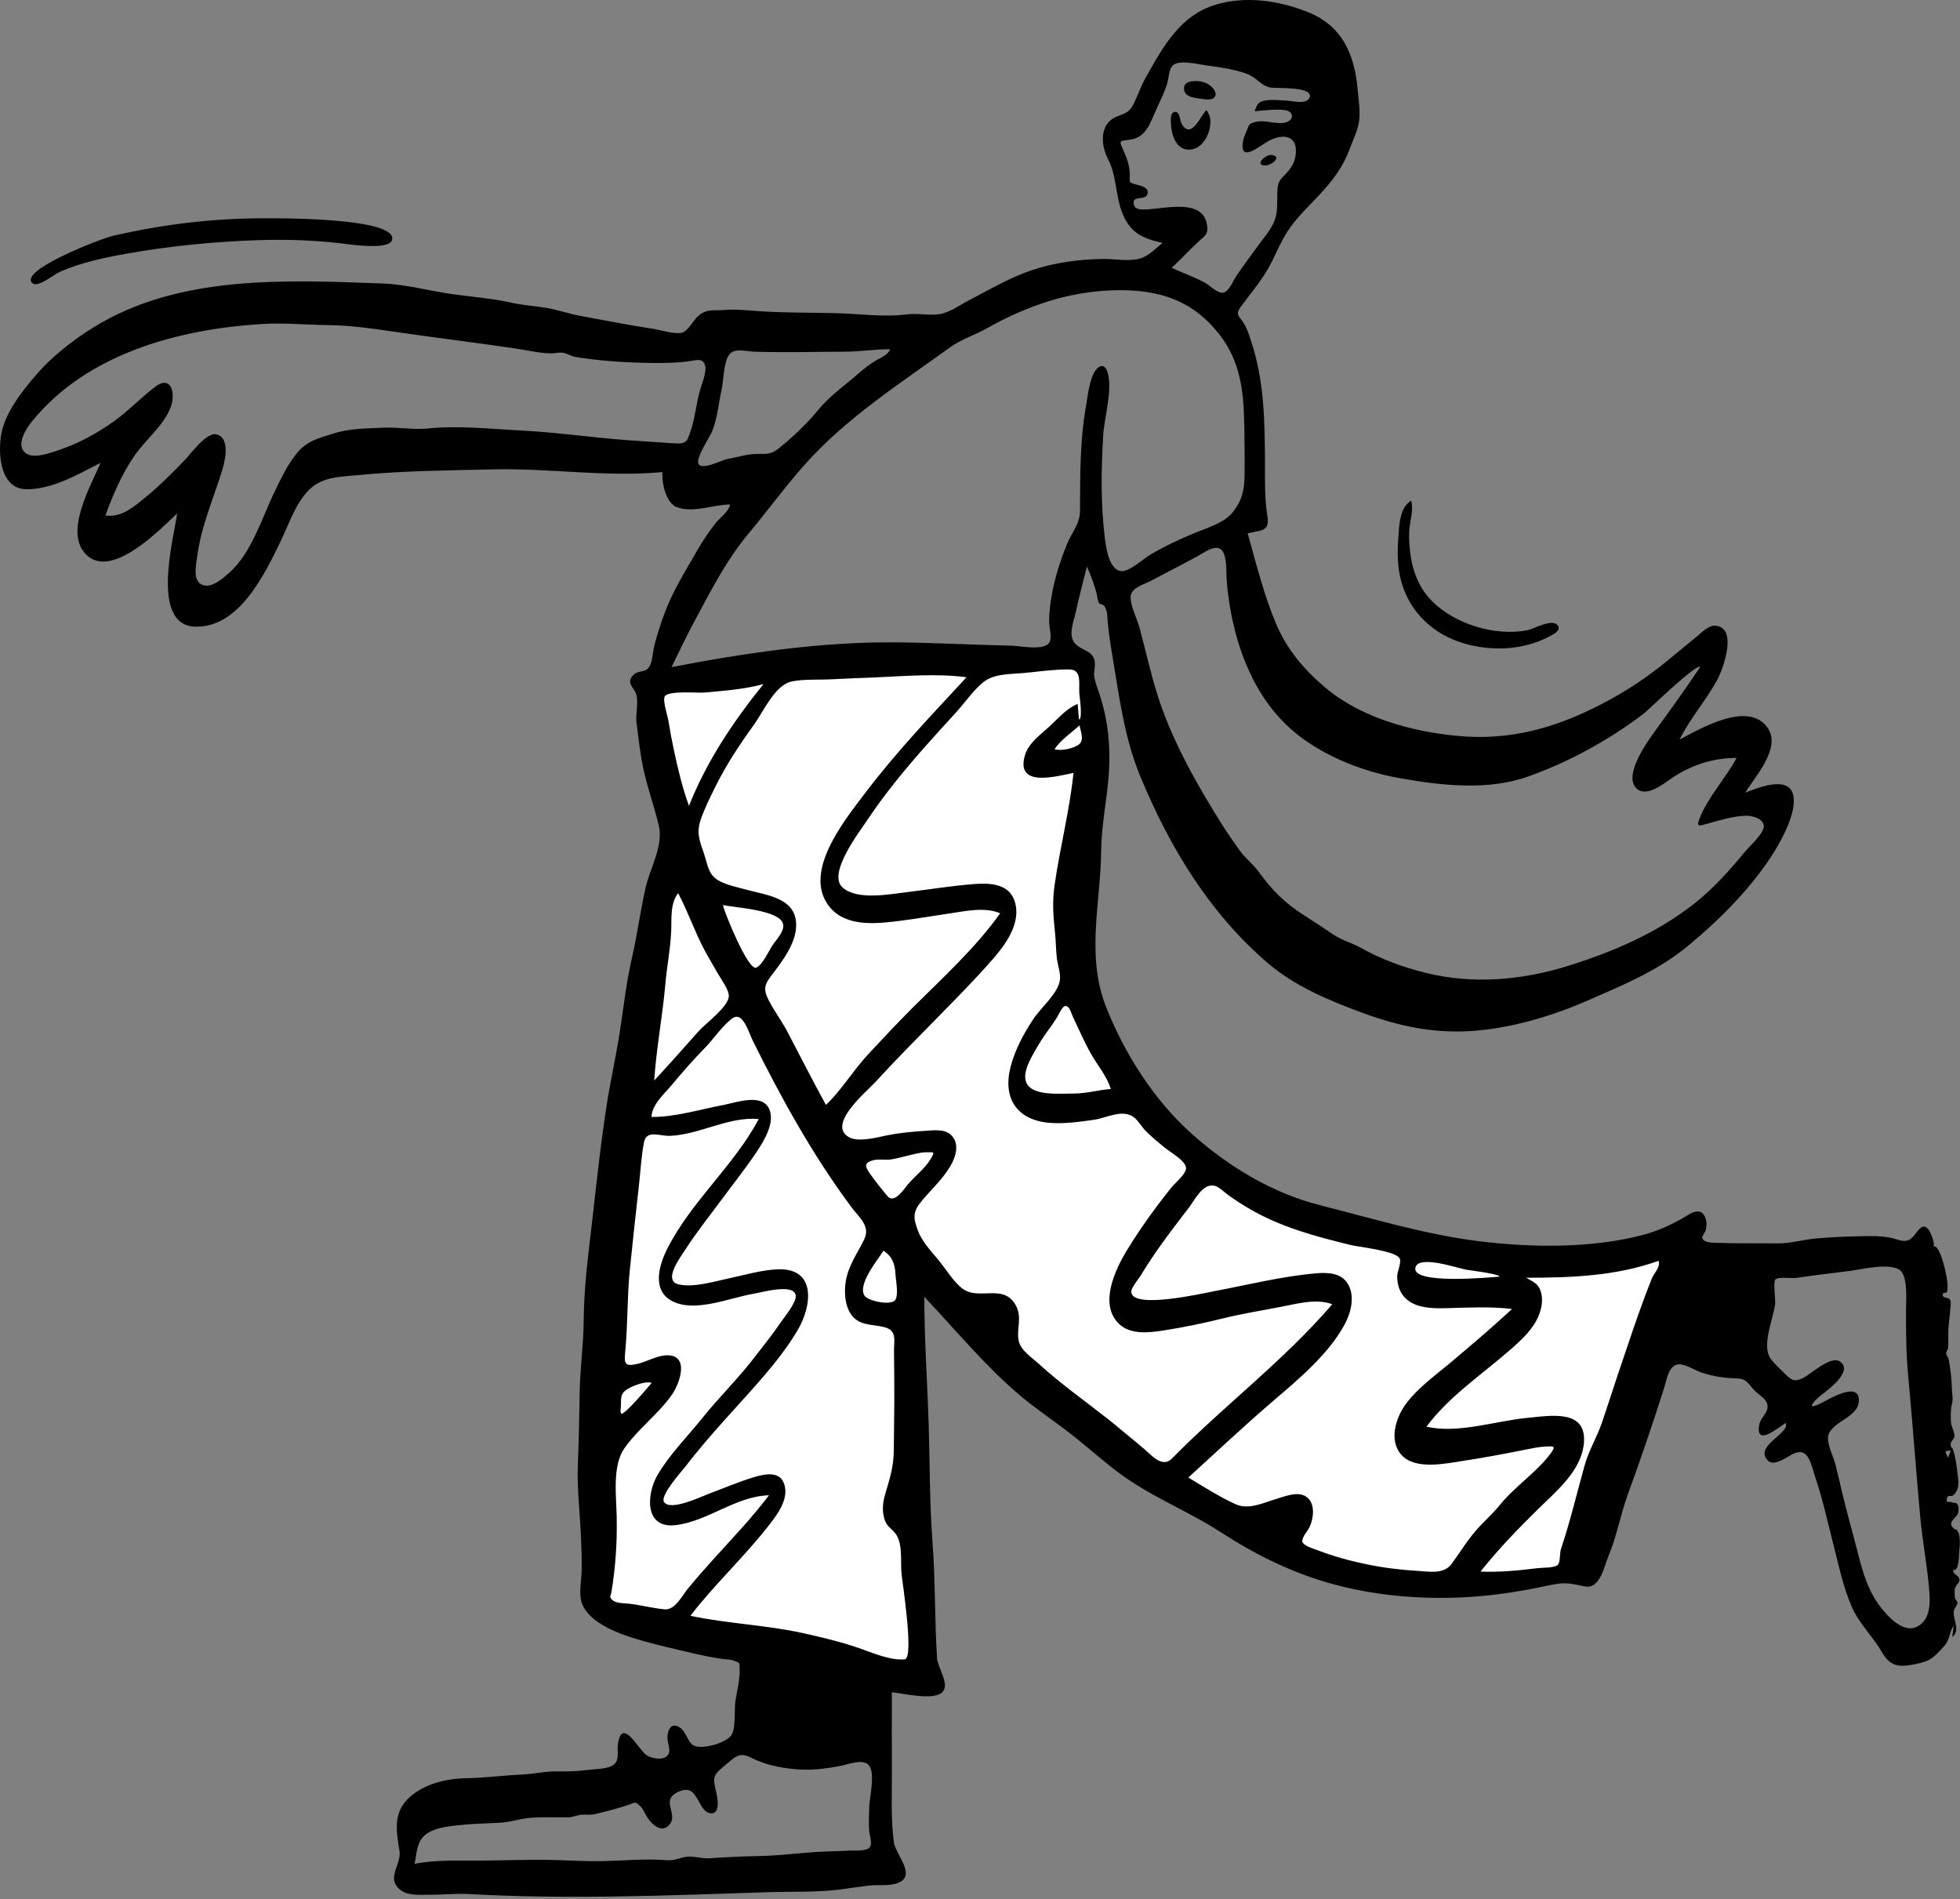 <svg width="804" height="779" viewBox="0 0 804 779" fill="none" xmlns="http://www.w3.org/2000/svg">
<rect x="0" y="0" width="804" height="779" fill="#808080" stroke="none"/>
<path fill-rule="evenodd" clip-rule="evenodd" d="M249.685 657.281C288.073 665.671 326.46 674.06 364.848 682.45C370.252 683.631 375.656 684.811 381.06 685.993C379.452 636.459 377.844 586.926 376.236 537.392C376.004 530.238 375.772 523.084 375.54 515.93C384.434 523.716 393.771 531.18 402.281 539.379C413.176 549.874 423.652 560.738 434.865 570.921C454.156 588.438 474.42 605.427 496.757 618.951C521.028 633.647 549.026 643.1 577.209 646.365C587.59 647.568 596.988 647.273 607.272 646.203C616.222 645.271 625.17 644.338 634.119 643.406C637.722 643.03 641.328 642.654 644.933 642.279C645.803 642.189 648.637 642.392 649.332 641.807C650.594 640.743 651.252 635.915 651.749 634.38C653.819 627.995 655.877 621.607 657.922 615.214C663.48 597.838 668.96 580.438 674.251 562.98C678.782 548.035 683.546 533.025 686.93 517.766C687.327 515.978 688.196 513.637 688.049 511.787C687.835 509.086 689.115 509.654 685.553 509.616C677.181 509.524 668.328 511.558 659.948 512.154C651.318 512.765 642.671 513.13 634.019 513.217C588.205 513.683 535.473 508.718 498.359 479.055C485.916 469.109 473.416 457.613 463.774 444.827C450.176 426.798 442.765 402.793 440.96 380.548C438.929 355.551 443.144 329.77 449.284 305.572C450.528 300.676 450.248 298.844 449.179 293.72C448.293 289.467 447.408 285.212 446.522 280.959C446.275 279.778 446.01 274.816 445.034 274.087C443.325 272.816 435.086 274.213 433.084 274.238L408.261 274.549C392.275 274.748 376.289 274.948 360.302 275.148C352.001 275.252 343.706 276.549 335.456 277.408C317.77 279.245 300.084 281.084 282.399 282.921C278.855 283.29 275.31 283.659 271.766 284.026C274.037 304.154 276.308 324.282 278.581 344.409C280.274 359.418 274.367 374.299 271.22 388.971C264.127 422.023 257.219 455.557 254.589 489.314C252.115 521.095 252.141 553.218 251.334 585.075C250.725 609.142 250.17 633.21 249.685 657.281Z" fill="white"/>
<path fill-rule="evenodd" clip-rule="evenodd" d="M496.492 49.819C496.492 47.971 495.941 46.677 494.904 45.145C492.508 47.226 488.756 57.546 484.764 50.884C483.971 49.559 483.934 44.624 481.211 46.163C479.932 46.886 480.281 50.369 480.372 51.55C480.696 55.752 482.605 61.616 488.026 61.376C493.559 61.132 496.642 54.416 496.492 49.819Z" fill="black"/>
<path fill-rule="evenodd" clip-rule="evenodd" d="M493.154 40.584C502.356 42.281 498.684 34.004 491.944 33.317C489.446 33.062 485.136 33.196 485.728 36.885C486.252 40.148 490.723 40.135 493.154 40.584Z" fill="black"/>
<path fill-rule="evenodd" clip-rule="evenodd" d="M518.649 67.865C521.546 68.139 526.319 64.055 521.509 63.557C519.287 63.328 514.622 67.481 518.649 67.865Z" fill="black"/>
<path fill-rule="evenodd" clip-rule="evenodd" d="M13.441 116.261C15.658 117.958 22.301 112.5 24.474 111.535C32.93 107.779 42.652 105.7 51.74 104.081C69.732 100.876 88.172 99.07 106.439 98.495C117.581 98.143 128.129 98.533 139.149 99.721C141.893 100.016 160.455 103.113 160.909 98.025C161.708 89.091 112.607 89.514 107.931 89.531C86.673 89.603 67.474 91.962 46.825 96.594C41.239 97.847 6.889 111.245 13.441 116.261Z" fill="black"/>
<path fill-rule="evenodd" clip-rule="evenodd" d="M600.44 263.879C611.62 267.186 624.377 266.734 634.866 261.406C636.669 260.492 641.049 258.546 638.728 256.26C636.231 253.802 629.239 257.973 626.517 258.506C613.304 261.099 596.551 255.961 587.191 246.326C582.545 241.545 579.923 235.503 578.817 228.995C578.187 225.283 577.863 221.356 578.09 217.594C578.33 213.607 579.96 209.321 578.869 205.354C573.994 208.244 573.938 215.854 573.59 220.769C573.153 226.965 573.191 232.923 574.931 238.96C578.513 251.391 588.129 260.237 600.44 263.879Z" fill="black"/>
<path fill-rule="evenodd" clip-rule="evenodd" d="M800.203 594.991C799.848 595.94 799.514 596.828 799.124 597.872C797.616 595.103 797.616 595.103 800.203 594.991ZM786.151 667.316C780.559 669.899 774.328 662.958 771.351 659.092C766.389 652.647 764.18 645.218 762.224 637.457C760.06 628.871 757.56 620.385 755.548 611.758C754.654 607.912 753.798 604.055 752.792 600.235C751.96 597.074 748.857 591.443 750.163 588.16C752.371 582.61 763.217 581.083 762.478 573.639C761.799 566.799 749.864 574.104 746.999 575.554C740.453 578.871 743.857 574.686 747.019 572.261C749.415 570.423 760.561 562.467 754.727 558.454C750.94 555.848 742.704 563.78 739.566 565.242C736.271 566.776 735.07 566.374 732.399 563.671C730.498 561.746 727.673 559.311 726.204 557.104C722.575 551.648 727.437 540.955 728.184 534.705C728.35 533.314 727.303 525.69 728.274 524.788C729.553 523.602 735.023 524.437 737.033 524.135C744.242 523.051 751.354 522.234 758.574 521.332C763.344 520.736 777.53 517.145 780.338 522.091C782.566 526.013 781.853 533.543 781.854 537.737C781.857 546.565 781.885 555.204 782.72 564.061C784.545 583.402 785.914 602.732 787.672 622.075C788.526 631.463 790.293 640.743 791.178 650.13C791.728 655.949 792.597 664.338 786.151 667.316ZM677.557 524.48C672.263 537.723 667.882 551.366 663.302 564.864C661.183 571.104 659.229 577.407 657.079 583.635C655.02 589.602 651.709 594.977 650.011 601.079C646.804 612.604 644.107 624.049 640.309 635.377C639.762 637.009 640.083 640.62 639.102 641.773C637.896 643.191 632.557 642.979 630.666 643.217C622.933 644.192 615.12 644.941 607.316 644.615C614.618 635.409 622.808 626.958 631.203 618.725C638.554 611.517 648.483 603.331 649.679 592.345C651.272 577.751 636.043 580.685 626.568 581.568C613.35 582.803 598.368 588.16 585.14 585.191C594.309 572.792 608.206 563.546 619.715 553.454C624.204 549.517 628.926 545.19 631.219 539.527C632.386 536.64 632.967 533.311 632.175 530.247C631.213 526.526 629.077 525.85 625.98 524.092C644.344 524.092 662.915 523.437 680.408 517.13C681.103 520.061 678.541 522.019 677.557 524.48ZM595.458 641.448C592.251 645.81 586.473 644.622 581.718 644.347C574.737 643.943 567.774 643.094 560.919 641.695C554.001 640.283 547.06 638.389 540.459 635.855C539.071 635.321 534.751 634.103 534.242 632.433C533.781 630.921 536.446 627.819 537.027 626.666C538.878 622.977 539.796 616.407 535.615 613.776C532.162 611.604 527.064 613.78 523.581 614.805C518.423 616.326 512.27 619.396 507.032 617.061C500.348 614.08 493.73 609.796 487.446 606.044C498.797 595.728 509.946 585.211 521.586 575.215C532.249 566.056 545.093 555.518 551.757 542.904C554.267 538.152 555.892 531.419 552.814 526.471C550.054 522.035 544.489 521.879 539.798 522.285C525.863 523.493 512.135 526.954 498.427 529.536C493.812 530.406 464.124 537.292 464.044 529.801C464.028 528.185 467.102 524.504 467.889 523.22C469.672 520.306 471.494 517.424 473.421 514.602C477.912 508.027 482.793 501.733 487.634 495.417C490.076 492.229 493.198 485.588 497.874 486.295C500.006 486.618 502.142 488.991 503.862 490.22C506.827 492.336 509.9 494.296 513.055 496.116C525.809 503.473 539.893 507.208 554.083 510.677C557.301 511.463 572.668 513.047 574.177 516.22C574.93 517.804 573.195 521.549 573.15 523.263C573.083 525.845 573.652 528.525 575.07 530.712C579.187 537.058 588.19 536.725 594.821 536.536C603.243 536.297 611.866 535.882 620.249 536.91C611.909 544.628 603.255 551.993 594.549 559.291C588.413 564.432 581.576 569.303 576.754 575.775C572.627 581.316 569.556 590.744 574.828 596.714C580.47 603.102 593.188 600.273 600.345 599.184C608.688 597.914 616.957 596.36 625.227 594.704C628.03 594.143 630.924 593.495 633.788 593.345C637.213 593.165 638.469 592.971 636.096 596.15C630.199 604.047 621.331 609.725 615.123 617.437C612.199 621.069 608.791 623.961 605.716 627.447C601.886 631.79 598.88 636.796 595.458 641.448ZM480.69 598.291C476.66 602.39 472.111 596.562 468.844 593.891C463.945 589.886 459.165 585.741 454.195 581.823C444.78 574.406 434.98 567.524 426.13 559.41C423.34 556.852 418.756 553.987 417.907 550.069C416.827 545.07 419.424 540.6 416.769 535.573C411.741 526.051 401.342 533.841 394.56 528.36C391.077 525.545 388.622 521.46 385.876 517.975C382.608 513.827 378.435 509.802 376.554 504.805C374.597 499.609 374.34 497.122 377.983 492.729C381.909 487.997 386.67 483.676 389.82 478.351C391.989 474.682 393.76 469.289 390.35 465.739C387.598 462.87 382.829 463.643 379.265 463.862C374.076 464.184 368.912 464.669 363.813 465.698C359.78 466.512 352.081 468.642 348.212 466.429C339.084 461.211 355.496 447.77 359.131 443.782C367.253 434.87 375.77 426.331 384.217 417.729C392.027 409.776 399.913 401.815 407.249 393.414C412.707 387.162 419.103 378.336 416.176 369.508C413.803 362.353 405.815 362.126 399.459 362.623C390.149 363.353 380.885 364.878 371.616 365.984C364.707 366.809 351.411 369.403 345.517 363.912C339.424 358.237 352.431 341.377 355.793 336.326C362.899 325.652 371.086 315.746 379.567 306.149C383.685 301.489 387.885 296.899 392.086 292.313C395.732 288.328 399.076 283.308 403.265 279.887C407.848 276.145 414.692 276.585 420.308 276.021C426.215 275.428 432.496 274.553 438.434 274.573C443.842 274.593 442.504 279.8 442.732 284.315C442.788 285.396 444.245 294.99 442.604 295.14C442.424 293.004 442.245 290.869 442.066 288.732C437.448 290.627 434.021 294.707 430.44 298.022C426.868 301.33 422.017 304.698 420.508 309.563C416.254 323.294 433.234 318.423 440.35 317.029C438.749 332.627 434.76 347.786 432.561 363.278C431.64 369.77 432.015 375.645 432.734 382.101C433.143 385.78 433.096 389.495 433.544 393.172C433.9 396.088 435.258 399.423 434.715 402.356C433.723 407.722 426.948 413.357 423.938 417.897C419.943 423.922 416.417 430.449 414.571 437.483C411.233 450.177 416.919 459.304 430.199 460.526C436.19 461.077 442.819 460.152 448.753 459.305C453.854 458.578 460.369 454.795 465.021 458.217C466.927 459.617 468.239 462.097 469.909 463.808C472.332 466.289 475.054 468.503 477.728 470.702C480.25 472.776 487.146 476.461 486.467 479.638C485.955 482.034 481.798 485.455 480.39 487.229C478.543 489.552 476.71 491.887 474.928 494.262C470.4 500.292 466.084 506.521 462.179 512.973C457.452 520.78 450.818 534.729 458.811 542.82C463.441 547.506 471.129 546.681 477.032 545.757C485.079 544.5 493.075 542.883 500.978 540.933C508.893 538.982 516.872 537.622 524.879 536.136C531.72 534.868 539.675 532.445 546.513 534.954C526.533 558.215 502.117 576.494 480.69 598.291ZM364.131 490.697C361.562 487.693 358.931 484.357 356.657 481.109C354.564 478.118 354.735 476.814 358.265 475.882C360.463 475.303 362.904 475.869 365.146 475.608C367.48 475.335 369.81 474.584 372.096 474.068C374.663 473.49 377.544 472.611 380.194 472.618C383.18 472.625 383.474 472.354 381.974 475.039C379.916 478.719 375.932 481.936 373.094 485.003C371.309 486.933 367.036 494.095 364.131 490.697ZM367.435 532.877C366.081 535.85 356.343 533.671 354.776 531.625C351.352 527.152 360.114 516.737 362.416 512.97C365.892 515.273 367.095 518.319 367.301 522.338C367.445 525.122 368.586 530.345 367.435 532.877ZM371.1 680.612C365.281 681.187 357.657 677.831 352.328 675.987C344.946 673.436 337.271 671.615 329.656 669.915C314.36 666.501 298.55 666.026 283.21 662.75C292.957 650.066 304.744 639.137 314.651 626.588C318.243 622.038 323.525 615.516 321.857 609.275C320.224 603.155 313.903 604.508 309.209 605.918C302.913 607.81 296.83 610.445 290.674 612.739C287.764 613.824 274.763 620.068 272.358 616.019C270.736 613.286 279.965 603.107 281.311 601.347C286.338 594.773 291.794 588.545 297.292 582.365C307.55 570.832 319.193 559.034 327.128 545.729C333.076 535.754 335.066 520.01 319.007 520.641C312.376 520.9 305.62 522.956 299.151 524.308C293.174 525.557 284.341 528.319 278.243 526.776C271.82 525.152 279.206 515.567 281.227 512.405C285.498 505.722 290.514 499.479 295.219 493.098C300.281 486.234 305.678 479.517 310.41 472.422C313.354 468.007 318.129 460.305 315.454 454.724C312.383 448.319 301.837 452.278 296.674 453.249C286.892 455.091 277.297 458.157 267.249 458.157C267.349 453.113 272.516 448.679 275.489 445.101C279.952 439.729 284.546 434.527 289.426 429.528C292.858 426.011 296.61 420.285 300.625 417.575C304.732 414.805 307.159 423.565 308.775 426.822C320.544 450.574 333.41 473.86 349.282 495.166C352.476 499.455 357.167 502.919 354.486 508.395C351.697 514.091 348.02 519.075 346.947 525.504C346.155 530.251 346.57 536.852 350.226 540.46C353.769 543.956 358.973 543.163 363.348 544.53C367.995 545.982 366.686 550.102 366.726 554.227C366.798 561.44 366.886 568.649 366.841 575.863C366.804 582.274 366.715 588.683 366.638 595.094C366.558 601.873 364.907 606.677 363.056 613.06C362.094 616.384 361.762 619.82 362.826 623.161C363.742 626.031 365.247 626.581 367.011 628.613C370.448 632.566 369.35 640.08 369.771 645.106C370.074 648.709 375.106 680.217 371.1 680.612ZM356.782 757.687C355.319 759.525 350.067 758.938 348.018 759.073C344.125 759.328 340.226 759.329 336.332 759.54C328.026 759.991 319.826 761.147 311.493 761.293C304.645 761.413 297.55 761.745 290.969 762.214C287.725 762.445 284.081 761.039 280.926 761.698C277.817 762.348 276.63 763.256 273.263 762.987C264.88 762.316 256.302 763.16 247.904 763.367C240.135 763.557 232.299 762.969 224.517 762.866C215.763 762.75 206.989 763.07 198.236 763.16C188.869 763.256 179.308 762.699 170.06 764.48C170.917 760.545 170.858 755.907 174.036 752.965C177.293 749.951 182.69 749.266 186.88 748.775C192.98 748.058 199.031 747.894 205.119 747.636C208.923 747.474 212.583 746.184 216.364 745.754C221.786 745.136 227.623 745.493 233.088 745.405C234.963 745.375 236.208 744.682 237.927 744.42C239.947 744.111 241.919 744.627 244.12 744.09C248.684 742.977 253.338 741.81 257.767 740.321C260.47 739.413 260.359 738.642 262.574 740.751C263.963 742.072 264.815 744.573 265.988 746.128C267.923 748.696 271.387 751.767 274.372 748.676C277.535 745.401 274.145 741.728 274.848 738.33C275.39 735.706 280.375 733.403 282.865 734.392C286.311 735.762 287.331 742.878 291.02 743.683C295.658 744.697 294.406 737.676 293.777 735.062C292.133 728.222 292.72 727.999 298.182 723.445C302.346 719.973 303.509 718.618 308.675 721.213C313.879 723.827 319.565 724.965 325.367 725.589C332.22 726.329 338.614 725.556 345.32 724.185C348.476 723.54 354.627 721.118 356.69 724.432C359.014 728.168 356.622 737.317 356.538 741.641C356.474 744.862 356.278 748.177 356.586 751.392C356.745 753.053 357.964 756.202 356.782 757.687ZM272.714 660.109C267.896 659.691 263.176 658.414 258.372 657.831C256.622 657.62 252.862 657.684 251.415 656.445C249.644 654.929 250.474 655.078 250.835 652.874C252.554 642.398 253.21 632.251 252.956 621.605C252.767 613.636 251.212 601.24 255.959 594.311C261.554 586.146 270.056 580.103 275.729 571.912C278.799 567.481 283.081 555.587 273.365 555.907C269.499 556.032 265.37 558.483 261.618 559.391C256.306 560.676 255.982 559.386 256.452 554.572C257.554 543.274 257.226 531.927 258.379 520.623C259.564 509.003 260.835 497.376 262.139 485.767C262.775 480.127 263.064 474.154 264.158 468.597C265.223 463.196 270.468 466.103 275.058 465.884C287.211 465.3 299.026 457.847 311.24 459.014C301.057 478.122 283.69 492.637 273.81 511.998C270.396 518.688 267.216 529.156 275.636 533.623C285.02 538.603 299.343 532.293 308.998 530.69C312.378 530.13 325.8 526.207 326.423 531.434C326.76 534.249 321.297 540.832 319.931 542.865C316.819 547.501 313.235 551.801 309.87 556.249C303.146 565.133 295.147 572.864 288.175 581.56C282.093 589.145 274.63 596.577 269.729 604.991C265.128 612.888 264.242 627.119 277.179 625.564C290.421 623.971 301.94 613.639 315.439 613.335C308.539 622.429 300.665 630.708 293.007 639.151C289.322 643.214 285.706 647.332 282.212 651.562C279.976 654.27 276.906 660.474 272.714 660.109ZM254.641 577.693C254.933 573.911 254.017 571.798 257.451 569.725C259.665 568.39 264.892 566.315 267.317 567.234C266.401 568.298 255.919 580.832 254.799 579.822C254.519 579.141 254.466 578.431 254.641 577.693ZM272.915 403.748C273.545 396.474 275.009 389.281 275.324 381.98C275.538 377.045 274.834 370.476 278.177 366.359C282.221 373.929 284.941 382.116 288.982 389.689C290.712 392.929 292.64 396.06 294.43 399.265C295.651 401.458 299.235 406.163 298.952 408.776C298.472 413.239 289.604 419.633 286.732 422.818C280.612 429.606 274.622 436.514 268.37 443.183C269.215 429.967 271.774 416.935 272.915 403.748ZM272.74 285.552C274.43 283.18 286.209 284.301 288.752 284.075C296.753 283.368 305.448 282.737 313.191 280.588C300.897 295.802 289.848 312.273 282.625 330.54C279.885 323.077 278.08 315.306 276.406 307.546C275.555 303.598 274.824 299.634 274.19 295.645C273.903 293.841 271.647 287.09 272.74 285.552ZM310.284 396.89C306.991 398.534 297.004 373.948 296.561 371.223C301.297 372.304 320.154 373.188 321.261 379.164C321.778 381.956 318.556 385.326 317.146 387.345C315.422 389.816 313.008 395.532 310.284 396.89ZM340.207 371.864C347.181 380.604 360.197 378.837 369.932 377.596C376.526 376.752 383.058 375.62 389.631 374.651C396.117 373.693 403.985 371.924 410.276 374.596C400.075 388.939 386.942 400.799 374.541 413.168C368.186 419.511 362.045 426.063 355.933 432.642C349.939 439.094 345.159 447.216 338.8 453.194C333.404 443.336 328.296 433.329 323.094 423.369C320.909 419.185 318.097 415.418 315.854 411.281C313.382 406.725 313.002 404.629 316.156 400.501C320.85 394.353 327.448 386.027 326.504 377.772C325.403 368.132 313.952 367.074 306.454 364.995C302.687 363.95 298.361 363.158 294.917 361.256C290.541 358.837 290.344 354.844 288.897 350.512C287.144 345.268 285.538 341.863 287.387 336.347C288.927 331.757 291.231 327.201 293.359 322.865C297.834 313.748 303.429 305.354 309.361 297.134C313.26 291.732 317.859 280.954 324.832 279.511C329.78 278.488 336.024 278.908 341.1 278.628C347.017 278.302 352.942 278.117 358.862 277.861C371.133 277.33 384.272 276.169 396.482 277.787C382.103 293.337 367.568 308.497 354.777 325.431C346.539 336.338 328.965 357.774 340.207 371.864ZM285.177 254.235C291.845 241.866 298.038 229.636 307.067 218.836C314.876 209.495 321.959 199.749 330.064 190.626C347.066 171.49 369.132 157.348 389.704 142.478C394.358 139.114 400.314 137.28 405.421 134.345C411.741 130.716 418.512 127.686 425.351 125.176C437.758 120.625 452.004 118.303 465.217 119.227C479.819 120.248 490.836 125.407 499.901 136.798C508.79 147.963 510.167 160.289 510.407 174.322C510.521 180.99 510.604 187.697 510.539 194.367C510.474 200.967 509.617 205.14 505.576 210.224C502.248 214.408 495.238 216.521 490.455 218.456C483.948 221.086 477.858 224.02 471.787 227.56C469.161 229.09 462.925 234.854 459.685 234.242C454.912 233.34 453.743 224.868 453.269 221.109C451.491 207.045 451.68 192.663 452.542 178.53C452.983 171.294 456.348 160.42 454.441 153.097C453.65 150.055 451.842 148.976 449.609 151.662C446.847 154.985 446.167 162.784 445.455 166.792C442.94 180.907 443.107 195.096 443.025 209.369C442.992 215.04 439.827 217.982 437.752 223.034C435.097 229.495 432.926 236.237 431.618 243.101C430.858 247.086 430.321 251.146 430.379 255.211C430.41 257.443 431.51 260.993 430.653 263.114C428.989 267.229 418.659 264.928 415.197 264.851C399.764 264.507 384.376 263.686 368.919 263.486C337.628 263.085 306.113 267.733 275.469 273.637C278.643 267.14 281.745 260.603 285.177 254.235ZM298.626 188.204C296.174 188.604 287.938 193.108 286.514 190.253C285.3 187.813 291.311 179.075 292.208 176.747C294.293 171.344 294.799 165.31 296.027 159.669C296.8 156.114 296.874 149.087 298.798 145.92C300.946 142.379 305.959 144.157 309.516 144.263C315.583 144.444 321.711 144.441 327.782 144.419C333.957 144.398 340.127 144.236 346.303 144.255C352.614 144.274 358.848 143.226 365.112 143.226C364.409 145.495 361.472 146.603 359.628 147.67C356.786 149.315 354.395 151.272 351.903 153.419C346.067 158.451 340.246 162.472 335.352 168.475C330.929 173.902 324.752 179.704 319.262 184.066C316.321 186.401 314.311 186.214 310.749 186.184C306.488 186.147 302.783 187.524 298.626 188.204ZM283.507 176.113C281.974 180.811 281.83 182.191 276.858 181.858C270.468 181.427 264.062 181.027 257.661 180.562C243.058 179.506 228.442 177.323 213.836 176.587C201.384 175.959 187.938 174.456 175.565 175.753C169.789 176.358 163.633 175.193 157.745 175.424C150.635 175.703 143.457 175.674 136.655 177.862C130.986 179.689 126.249 180.675 122.199 185.398C118.117 190.154 115.33 196.149 112.618 201.745C107.358 212.596 103.24 226.762 93.986 234.979C91.649 237.056 87.658 240.579 84.258 240.188C78.662 239.544 80.378 232.133 80.871 228.374C82.526 215.706 87.499 204.758 91.211 192.658C92.319 189.042 94.517 179.488 88.772 178.157C84.637 177.199 78.142 186.296 75.767 188.74C70.535 194.12 65.415 199.341 59.566 204.078C54.738 207.989 49.884 212.309 43.211 211.47C46.404 202.856 49.928 194.515 55.159 186.914C59.649 180.389 67.217 174.517 70.023 167.012C72.137 161.361 70.265 153.65 63.692 158.623C57.983 162.94 53.041 168.224 47.206 172.464C39.548 178.027 30.856 182.639 21.778 185.389C18.775 186.3 13.446 188.062 10.568 185.89C6.274 182.653 10.653 175.897 13.063 172.92C35.664 145.007 73.246 134.997 107.54 132.893C116.478 132.344 125.775 133.225 134.749 133.352C143.265 133.47 151.167 134.513 159.583 135.759C177.051 138.343 194.557 140.445 211.951 143.027C216.606 143.719 222.13 145.087 226.767 144.907C228.676 144.834 229.669 144.322 231.573 144.832C233.198 145.268 234.367 146.138 236.179 146.432C246.486 148.093 256.977 148.742 267.421 148.875C272.445 148.939 277.52 148.843 282.506 148.185C285.442 147.798 288.449 146.577 289.276 150.066C289.9 152.696 287.819 157.68 287.103 160.213C285.643 165.393 285.142 171.097 283.507 176.113ZM470.352 85.885C468.595 85.952 465.7 86.216 465.13 84.02C464.054 79.883 469.582 82.408 470.606 79.804C471.747 76.905 467.855 76.154 466.139 75.686C462.639 74.73 463.538 74.934 463.444 71.3C463.355 67.947 462.273 64.893 460.913 61.856C459.023 57.636 458.926 57.849 463.166 57.365C470.3 56.55 471.856 50.247 474.496 44.481C476.124 40.923 477.928 37.452 478.942 33.651C479.557 31.344 479.472 27.679 481.725 26.379C484.768 24.624 491.853 26.439 495.059 26.861C500.416 27.565 506.051 28.364 511.177 30.163C515.571 31.705 517.243 35.282 521.205 35.916C523.766 36.324 539.179 35.358 537.155 40.083C535.894 43.026 529.942 41.344 527.749 41.256C524.947 41.145 521.533 40.727 518.756 41.275C515.981 41.824 515.721 42.862 514.638 45.626C517.238 45.497 526.965 44.042 529.09 45.956C530.976 47.653 529.584 49.513 527.687 50.137C523.987 51.355 518.986 48.992 515.102 50.008C512.338 50.731 512.53 50.829 511.391 53.605C510.798 55.054 510.121 56.535 509.87 58.093C508.442 66.892 516.509 60.062 519.864 58.113C526 54.548 532.651 55.214 531.46 63.779C531.066 66.613 529.538 69.093 527.577 71.136C524.812 74.017 524.095 74.56 523.954 78.912C523.831 82.656 524.233 86.663 522.908 90.259C521.447 94.219 518.334 97.594 515.904 100.975C512.984 105.035 509.964 109.046 507.148 113.179C505.934 114.96 504.202 119.442 501.865 120.037C499.663 120.594 496.251 117.061 494.428 116.05C490.009 113.599 485.156 112.003 480.614 109.81C484.42 106.425 487.808 102.585 491.536 99.185C494.446 96.53 495.953 96.024 494.993 91.54C492.839 81.483 477.712 85.61 470.352 85.885ZM527.58 297.235C539.609 308.886 557.494 316.169 573.765 319.101C590.809 322.173 610.244 324.448 626.848 318.509C643.872 312.417 659.79 303.661 674.203 292.764C675.975 291.424 695.827 272.036 697.426 273.565C691.528 282.398 685.34 291.013 679.088 299.596C676.017 303.811 665.396 318.323 671.503 323.574C675.548 327.051 682.428 321.449 685.749 319.201C693.743 313.793 702.649 310.881 712.367 310.881C707.877 319.125 701.052 326.424 697.401 335.132C695.677 339.246 696.555 338.948 700.452 337.829C705.328 336.431 710.859 334.812 715.948 334.583C718.314 334.476 723.12 335.517 723.52 338.608C723.902 341.565 717.626 347.144 715.874 349.262C709.454 357.028 702.91 364.395 694.973 370.657C679.737 382.674 661.65 390.421 643.241 396.177C624.434 402.055 604.334 403.826 585.107 399.094C575.582 396.75 566.844 393.569 558.312 388.821C554.449 386.674 550.387 385.699 546.671 383.174C542.812 380.551 538.901 377.933 534.962 375.436C526.848 370.293 521.82 365.12 516.158 357.391C513.882 354.284 510.757 351.98 508.587 348.92C506.196 345.548 503.737 342.113 501.507 338.564C491.226 322.2 481.153 304.609 475.16 286.16C472.07 276.648 469.971 266.863 467.378 257.211C466.486 253.89 463.193 247.503 463.88 244.13C464.544 240.876 469.691 239.556 472.24 238.176C479.68 234.149 487.145 230.575 494.405 226.293C504.434 220.377 502.657 232.508 503.308 239.512C505.238 260.334 512.233 282.37 527.58 297.235ZM442.751 305.195C440.634 307.009 435.28 308.135 432.573 307.307C435.241 303.331 439.354 300.722 442.815 297.522C443.191 299.721 444.864 303.384 442.751 305.195ZM455.664 446.674C450.794 447.029 445.71 448.493 440.881 448.531C436.574 448.565 431.123 448.916 426.937 447.992C415.39 445.438 422.218 434.987 426.236 428.166C428.459 424.395 431.27 421.021 433.586 417.314C434.146 416.421 435.698 412.774 436.938 412.652C438.762 412.471 439.329 415.463 440.208 417.294C442.587 422.252 444.786 427.374 447.486 432.169C450.201 436.99 453.993 441.316 455.664 446.674ZM580.58 520.052C581.578 514.505 597.802 520.138 601.473 520.8C602.526 520.99 615.237 522.539 615.122 523.645C610.915 523.955 579.338 526.955 580.58 520.052ZM801.203 643.883C803.688 644.965 803.6 637.053 803.715 636.004C803.947 633.889 804.238 630.081 803.163 628.223C802.374 626.86 802.142 627.553 801.719 627.194C798.248 624.25 802.439 622.991 803.219 620.646C803.46 619.925 803.482 617.938 803.123 617.336C802.099 615.611 801.815 616.901 800.597 616.178C799.781 615.693 798.125 616.89 798.605 614.681C799 612.857 800.394 613.976 801.092 613.406C803.748 611.235 803.477 608.387 803.051 604.918C802.648 601.623 802.258 598.097 801.288 594.977C800.791 593.376 800.112 594.098 800.167 592.207C800.195 591.22 801.694 590.244 801.744 589.004C801.803 587.461 800.373 584.986 800.293 583.361C800.187 581.226 800.168 579.371 800.406 577.354C800.552 576.116 800.879 575.667 800.947 574.162C801.011 572.745 800.7 571.085 800.671 569.607C800.587 565.413 800.027 561.198 799.291 557.187C798.858 556.558 798.518 555.882 798.268 555.158C798.44 554.406 798.728 553.702 799.131 553.043C799.242 551.126 799.205 549.254 799.183 547.308C799.139 543.7 799.828 540.276 800.039 536.719C800.101 535.663 800.516 533.9 799.782 532.924C799.223 532.18 797.267 532.363 797.052 531.649C796.434 529.601 798.284 530.823 798.685 529.786C799.006 528.954 798.843 527.86 798.896 527.024C799.044 524.764 795.791 509.402 792.973 511.399C794.096 510.603 791.893 505.314 791.177 504.419C788.521 501.09 786.935 504.861 784.78 507.201C781.765 510.478 779.14 508.37 775.223 507.631C770.374 506.716 765.045 507.039 760.13 507.145C755.091 507.254 749.98 507.538 744.961 507.982C739.558 508.459 734.324 510.092 728.866 510.01C720.776 509.889 712.58 510.078 704.498 509.788C702.88 509.73 698.965 509.899 698.288 507.842C698.032 507.069 699.491 505.446 699.711 504.594C700.135 502.958 700.165 500.81 699.444 499.208C697.265 494.374 692.73 498.32 689.535 500.077C684.723 502.722 679.735 504.974 674.419 506.404C653.218 512.108 628.207 511.79 606.557 509.098C584.574 506.363 562.841 499.744 541.407 494.321C521.836 489.371 503.773 478.394 488.751 464.962C473.438 451.272 461.353 432.282 453.789 413.219C445.362 391.982 451.492 370.601 451.706 348.88C451.813 338.047 454.222 327.475 454.883 316.677C455.522 306.204 454.626 296.376 451.486 286.125C450.685 283.514 449.559 280.891 448.975 278.219C448.435 275.746 449.391 273.761 449.074 271.428C448.392 266.433 442.872 266.94 440.458 263.227C438.272 259.865 440.524 254.634 441.298 251.029C442.644 244.769 444.316 238.585 445.855 232.372C447.445 236.072 448.929 239.762 449.889 243.683C450.136 244.687 450.157 246.461 450.845 247.353C451.342 247.998 452.596 247.914 452.989 248.51C454.314 250.517 454.162 252.529 454.391 255.11C454.838 260.116 455.648 265.068 456.471 270.023C459.238 286.666 461.344 303.07 467.883 318.781C479.933 347.734 496.21 374.676 520.281 395.214C531.189 404.521 545.062 410.308 558.265 415.212C574.014 421.061 588.995 424.23 605.901 422.713C621.856 421.281 637.803 416.326 652.418 409.902C666.813 403.574 680.329 398.004 692.62 387.808C705.753 376.914 718.87 363.764 727.903 349.184C731.197 343.867 737.062 332.897 735.625 326.238C733.781 317.698 720.664 323.329 715.927 325.098C719.913 318.573 730.583 306.955 725.278 298.818C717.535 286.941 697.267 298.968 688.967 303.37C693.244 294.669 699.782 287.359 704.415 278.87C706.71 274.663 713.055 257.557 703.733 256.632C700.911 256.351 697.914 259.574 695.92 261.189C692.05 264.326 688.21 267.499 684.372 270.675C675.982 277.618 667.127 283.522 657.465 288.549C638.128 298.609 619.423 303.951 597.46 301.811C578.747 299.99 558.112 294.301 543.56 281.964C534.822 274.556 527.875 266.362 523.386 255.715C518.43 243.959 515.27 231.044 511.802 218.779C517.177 217.395 520.944 218.197 519.907 211.803C518.663 204.138 518.937 196.382 518.892 188.602C518.797 172.475 518.499 156.17 513.454 140.693C512.557 137.939 511.766 135.101 510.219 132.621C508.311 129.563 506.54 129.108 508.997 125.774C513.723 119.355 518.633 113.868 522.139 106.492C523.963 102.656 525.656 98.898 527.904 95.312C531.59 89.432 536.409 85.118 541.139 80.023C546.569 74.178 550.822 68.663 553.612 61.154C554.917 57.648 556.694 54.161 557.369 50.458C558.172 46.043 557.337 41.527 556.956 37.109C555.696 22.456 550.775 10.631 536.368 4.905C524.661 0.252 511.202 -1.752 498.927 1.846C484.077 6.2 477.038 19.231 469.966 31.841C467.971 35.397 466.744 39.16 464.935 42.769C463.08 46.468 461.157 46.474 457.741 47.975C450.971 50.949 451.545 59.529 454.484 65.168C458.219 72.334 457.463 80.636 460.682 88.118C463.978 95.777 469.094 97.912 476.896 99.629C473.921 101.991 471.209 105.081 467.418 106.09C462.816 107.316 457.241 106.147 452.477 106.214C442.587 106.354 432.586 107.694 423.188 110.856C413.958 113.959 405.685 118.928 397.105 123.374C393.183 125.406 389.526 128.305 385.044 128.895C380.695 129.467 376.316 128.396 371.942 128.958C362.353 130.191 351.841 128.636 342.062 128.424C331.53 128.193 320.96 128.341 310.449 127.57C305.908 127.237 301.423 126.76 296.866 127.156C292.726 127.515 290.257 126.54 286.677 129.374C284.297 131.258 282.4 135.868 279.596 136.496C276.606 137.166 270.716 135.291 267.764 134.846C257.837 133.349 247.833 131.371 237.968 129.545C233.345 128.689 228.988 127.13 224.326 126.326C219.514 125.495 214.517 125.224 209.764 124.154C202.071 122.424 193.765 121.778 185.745 120.672C176.353 119.377 166.693 116.646 157.226 116.301C117.598 114.855 73.182 112.501 38.044 134.473C29.795 139.632 21.317 146.22 14.962 153.6C9.124 160.38 1.954 169.35 0.465 178.383C-0.866 186.447 0.105 200.574 10.887 200.672C21.401 200.769 32.206 194.491 41.253 189.842C37.389 199.106 25.645 218.948 35.839 227.944C46.359 237.228 65.727 217.083 72.675 210.616C71.302 220.515 61.498 256.487 80.05 257.044C98.157 257.588 108.663 235.266 115.115 222.015C118.52 215.019 121.061 206.799 126.59 201.106C132.15 195.382 139.857 195.571 147.382 194.84C165.672 193.061 183.861 192.969 202.258 192.528C225.54 191.972 248.406 195.808 271.72 193.641C271.425 198.137 273.132 206.319 277.686 208.04C284.397 210.576 292.626 206.93 299.496 206.93C299.035 209.679 295.121 212.574 293.473 214.65C290.519 218.368 287.976 222.357 285.599 226.464C280.955 234.486 276.015 242.521 272.719 251.216C271.06 255.59 269.643 260.101 268.449 264.623C267.763 267.223 267.775 271.109 266.383 273.408C264.654 276.265 261.997 274.616 259.806 276.857C256.649 280.088 259.945 281.787 260.94 284.636C262.019 287.717 260.664 292.937 261.075 296.325C261.691 301.41 262.344 306.532 263.188 311.585C264.731 320.821 268.004 329.364 270.194 338.38C272.273 346.933 266.647 355.978 264.791 364.25C262.635 373.854 261.385 383.57 259.171 393.155C256.834 403.274 255.75 413.696 254.138 423.947C252.564 433.962 250.299 443.855 248.76 453.878C245.83 472.977 243.968 492.427 241.658 511.604C240.447 521.656 239.516 531.839 239.426 541.969C239.343 551.455 238.005 560.719 237.809 570.187C237.602 580.222 237.484 590.266 237.05 600.293C236.622 610.212 237.852 620.088 238.302 629.992C238.517 634.713 238.675 639.441 238.604 644.167C238.547 648.156 237.452 652.823 238.442 656.727C240.396 664.444 251.257 669.081 258.074 671.326C266.409 674.071 275.206 675.968 283.74 677.996C287.896 678.985 292.105 679.826 296.333 680.446C297.976 680.687 299.881 680.59 301.415 681.288C303.727 682.341 303.272 681.811 303.394 684.441C303.592 688.689 302.348 693.343 301.7 697.508C301.104 701.342 301.863 707.647 300.381 711.083C298.695 714.992 286.81 718.195 283.902 715.542C281.851 713.673 281.264 710.137 278.848 708.563C275.368 706.293 273.769 709.473 273.786 712.888C273.799 715.461 275.745 718.566 273.405 720.445C271.377 722.075 267.1 721.221 265.141 719.88C261.876 717.644 255.102 703.802 253.445 715.576C253.055 718.349 254.251 721.58 251.9 723.685C249.696 725.657 244.383 725.57 241.603 725.922C237.167 726.483 233.284 726.671 228.805 726.575C223.806 726.468 219.083 727.642 214.17 727.863C206.512 728.206 198.828 729.243 190.997 729.393C183.004 729.549 174.293 731.637 168.145 737.061C161.086 743.287 162.539 750.986 163.886 759.327C164.774 764.842 157.738 770.801 164.84 775.624C167.69 777.559 172.422 777.151 175.698 777.18C181.297 777.232 186.834 776.579 192.439 776.892C233.266 779.165 274.252 777.47 315.07 776.123C324.606 775.809 334.511 776.247 343.966 775.094C348.178 774.581 352.358 773.848 356.58 773.396C360.192 773.011 364.503 773.646 367.952 772.473C376.492 769.569 367.353 760.731 366.673 755.683C365.35 745.885 365.91 735.503 365.847 725.63C365.779 715.134 365.847 704.637 365.847 694.141C370.388 694.457 383.131 697.82 386.692 693.922C389.634 690.7 384.626 683.971 384.38 680.102C383.379 664.33 383.717 648.541 382.527 632.755C381.3 616.475 381.451 600.34 380.94 584.058C380.395 566.665 379.16 549.336 379.16 531.917C391.866 545.368 404.001 560.14 418.129 572.132C424.18 577.267 430.772 581.711 437.091 586.5C444.212 591.895 450.842 597.898 457.921 603.344C471.091 613.477 486.752 619.402 500.667 628.411C514.731 637.519 529.74 645.02 545.932 649.527C563.632 654.456 582.402 656.094 600.718 655.149C609.506 654.696 618.25 653.566 626.904 651.988C630.512 651.329 634.084 650.47 637.693 649.824C642.798 648.909 645.285 649.763 650.065 650.698C656.344 651.927 657.909 642.753 659.771 638.344C663.204 630.208 664.691 621.319 667.729 613C673.042 598.45 677.938 584.064 682.64 569.268C683.707 565.911 684.417 560.089 688.42 559.617C691.122 559.297 695.776 562.311 698.425 563.143C703.031 564.59 707.397 565.24 712.195 565.359C716.238 565.459 716.721 566.974 719.248 569.852C721.566 572.489 725.75 574.001 724.963 577.831C724.498 580.099 722.089 581.849 721.639 584.412C720.023 593.605 729.252 585.657 732.496 583.648C734.461 587.982 719.616 592.794 725.026 598.93C727.675 601.934 733.198 597.37 735.834 596.204C741.981 593.482 742.915 600.883 744.553 605.679C747.557 614.483 749.569 623.723 751.871 632.732C754.089 641.413 755.893 650.283 759.392 658.57C762.511 665.956 767.943 670.777 771.822 677.447C773.732 680.729 775.839 683.094 779.966 683.249C782.758 683.355 787.921 682.257 790.558 681.192C793.048 680.186 795.748 677.125 797.488 675.204C799.906 672.537 799.428 669.958 801.385 666.694C801.301 668.333 800.935 669.858 800.847 671.459C804.42 668.647 800.858 664.223 801.507 660.658C801.711 659.529 802.875 658.582 802.941 657.397C802.97 656.912 801.933 655.796 801.863 655.118C801.781 654.318 801.716 651.991 801.943 651.397C802.108 650.97 803.482 648.795 803.452 649.189C803.473 648.902 803.959 648.447 803.698 647.496C803.304 646.061 801.021 645.807 801.203 643.883Z" fill="black"/>
</svg>
